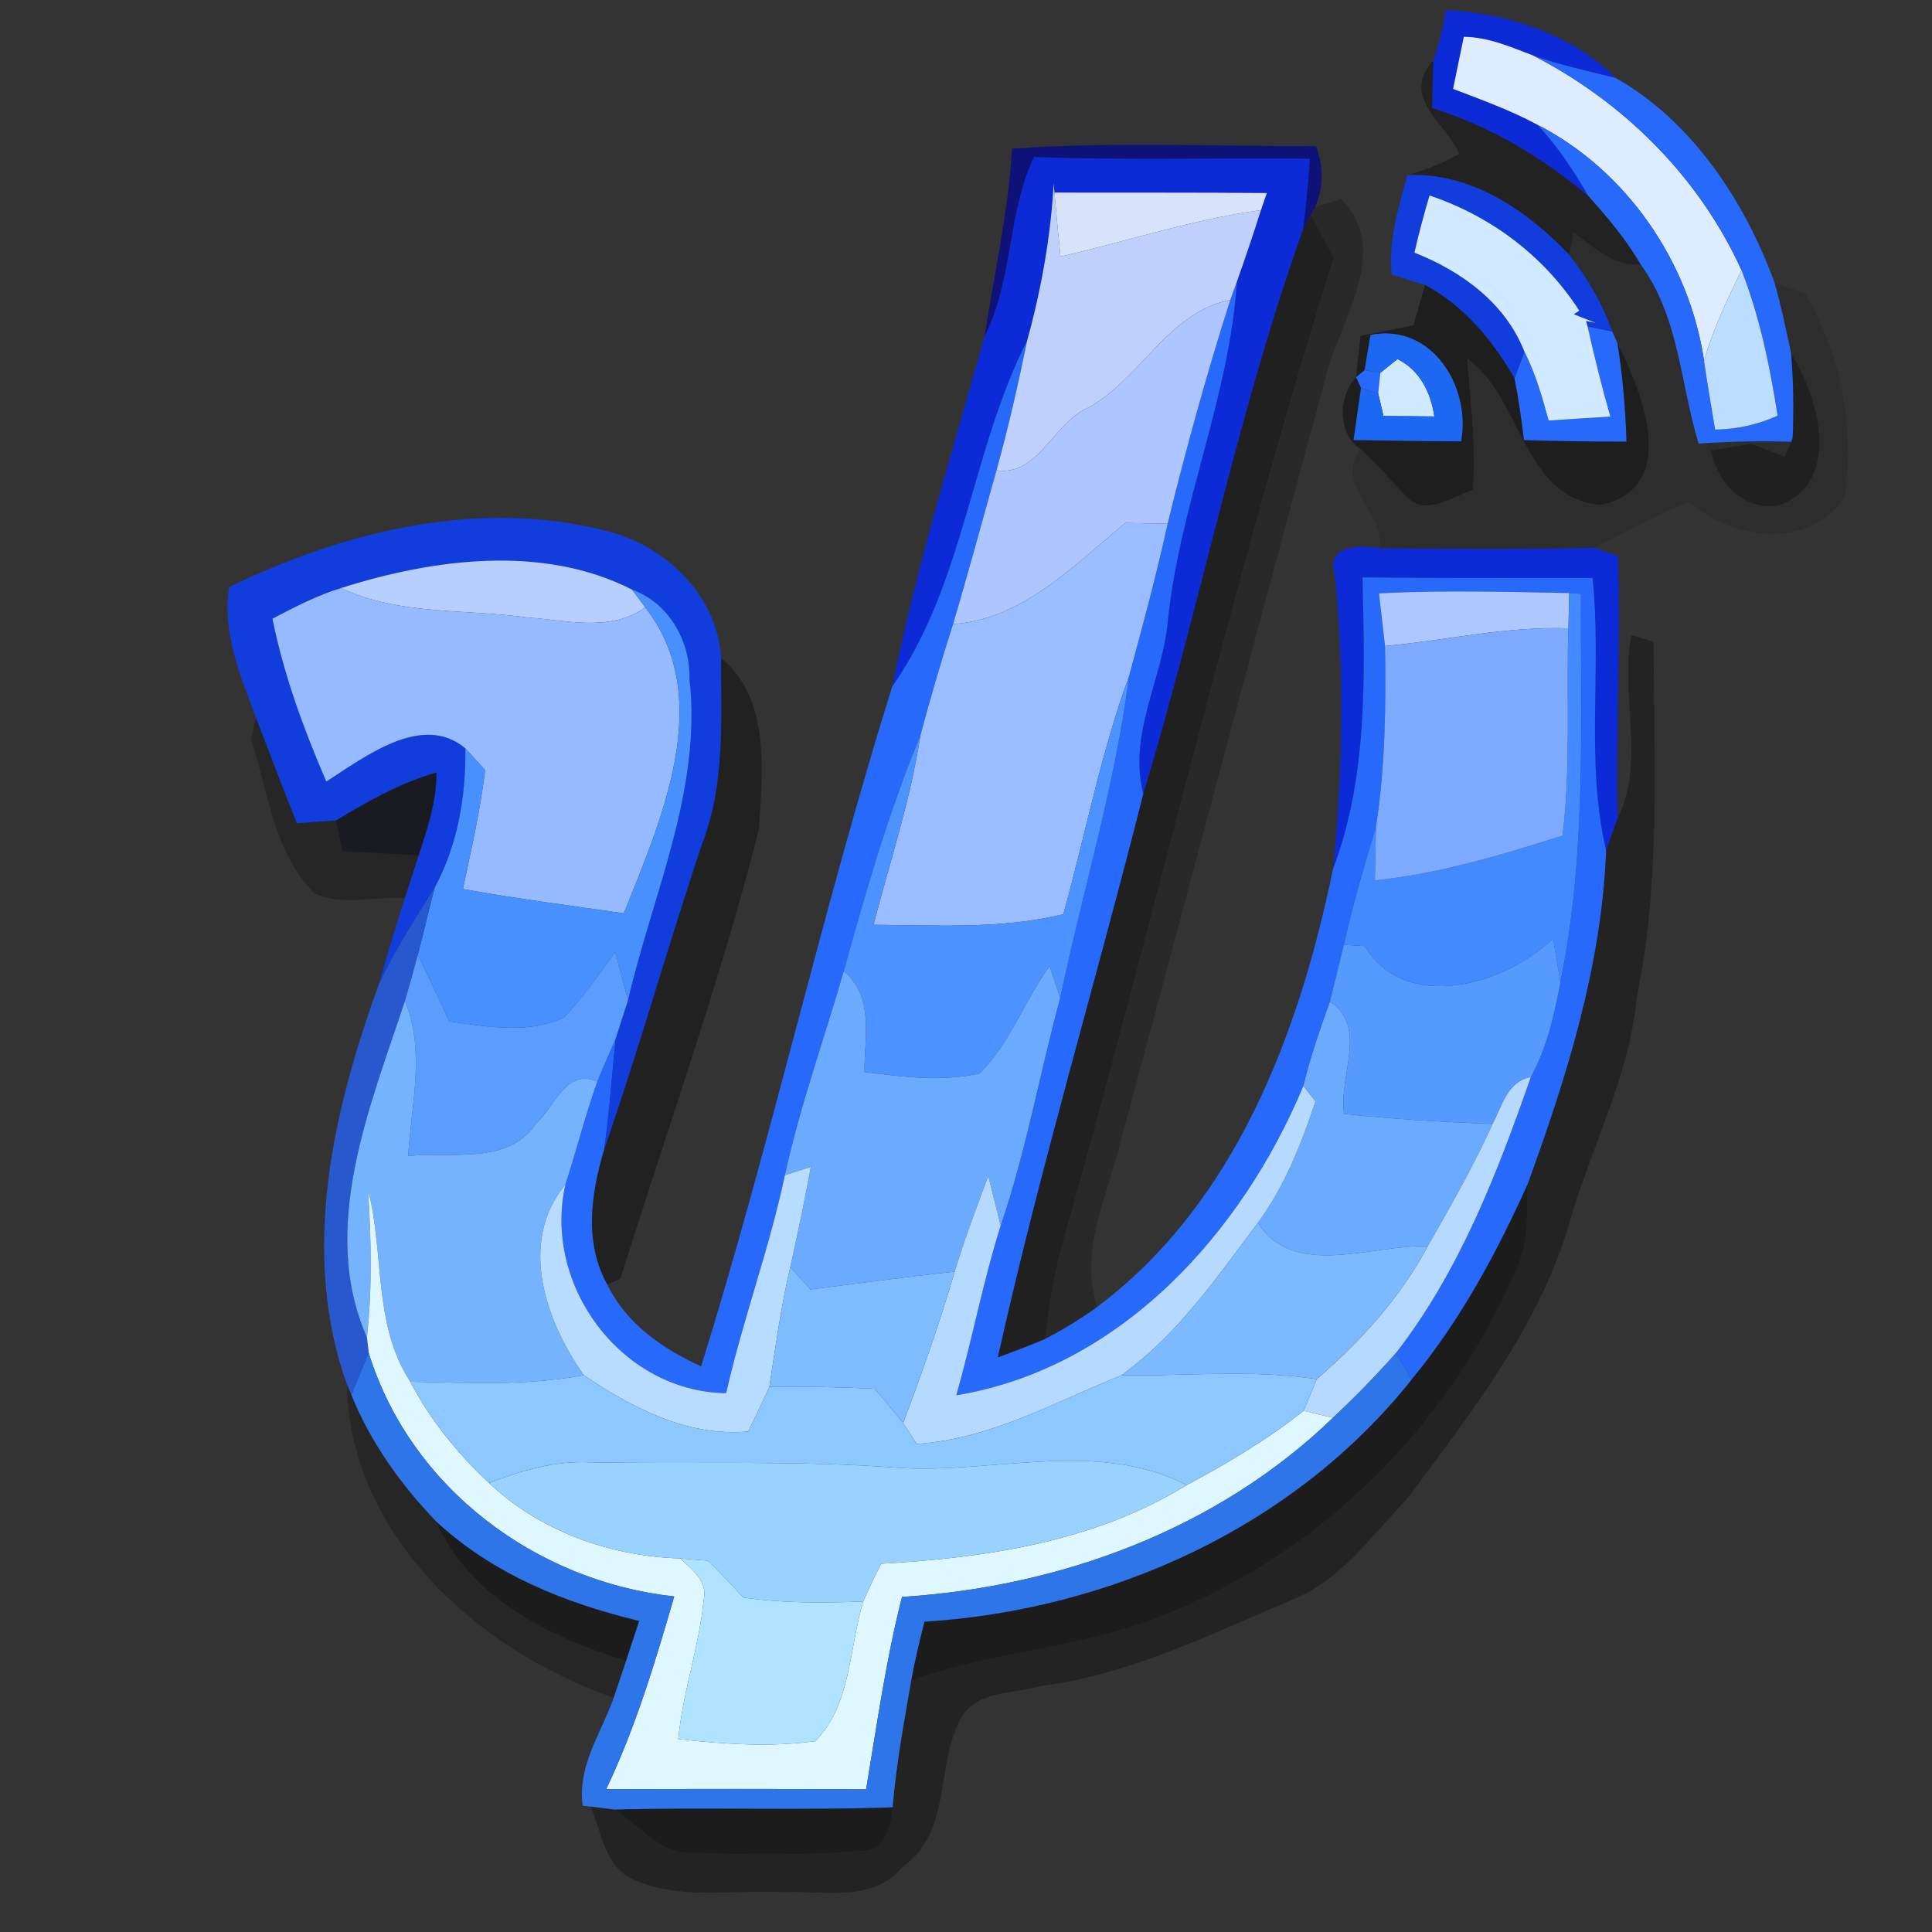 <?xml version="1.0" encoding="UTF-8" ?>
<!DOCTYPE svg PUBLIC "-//W3C//DTD SVG 1.1//EN" "http://www.w3.org/Graphics/SVG/1.1/DTD/svg11.dtd">
<svg width="128pt" height="128pt" viewBox="0 0 128 128" version="1.1" xmlns="http://www.w3.org/2000/svg">
<rect x="0" y="0" width="128" height="128" fill="#333333" stroke="none"/>
<g id="#0d2ad7ff">
<path fill="#0d2ad7" opacity="1.00" d=" M 95.77 0.68 C 99.75 0.81 104.24 2.32 107.03 5.16 C 105.19 4.71 103.34 4.30 101.56 3.67 C 100.08 3.11 98.59 2.45 96.98 2.44 C 96.74 3.59 96.51 4.74 96.27 5.89 C 98.15 6.61 100.05 7.29 101.83 8.25 C 103.19 9.66 104.26 11.32 105.25 13.01 C 102.19 10.42 98.72 8.35 94.88 7.16 C 94.90 6.37 94.94 4.79 94.96 4.00 C 95.35 2.92 95.62 1.82 95.77 0.68 Z" />
<path fill="#0d2ad7" opacity="1.00" d=" M 65.23 22.28 C 67.13 18.53 66.73 14.15 68.50 10.40 C 74.60 10.62 80.69 10.45 86.79 10.51 C 86.67 12.06 86.53 13.61 86.35 15.15 C 81.98 27.37 79.51 40.18 75.75 52.59 C 74.71 48.62 77.06 44.95 77.38 41.05 C 78.18 33.43 81.45 26.30 81.95 18.65 C 82.51 17.08 83.04 15.51 83.54 13.92 L 83.93 12.79 C 79.24 12.75 74.55 12.77 69.86 12.76 C 69.85 12.61 69.82 12.31 69.81 12.15 C 69.61 15.68 68.99 19.17 68.05 22.57 C 64.32 29.90 63.90 38.66 59.11 45.49 C 60.70 37.65 63.07 29.98 65.23 22.28 Z" />
<path fill="#0d2ad7" opacity="1.00" d=" M 88.43 38.05 C 87.84 36.06 90.15 36.12 91.42 36.32 C 96.16 36.37 100.89 36.40 105.63 36.29 C 106.02 36.43 106.81 36.71 107.20 36.84 C 107.40 42.63 107.04 48.41 107.17 54.20 C 106.98 54.74 106.60 55.82 106.41 56.35 C 105.02 50.45 106.14 44.30 105.51 38.29 C 100.43 38.28 95.35 38.32 90.27 38.25 C 90.42 44.69 90.64 51.46 88.32 57.56 C 88.96 51.08 89.09 44.53 88.43 38.05 Z" />
</g>
<g id="#ddecffff">
<path fill="#ddecff" opacity="1.00" d=" M 96.98 2.44 C 98.59 2.45 100.08 3.11 101.56 3.67 C 107.58 6.76 112.57 11.72 115.38 17.90 C 114.43 19.86 113.48 21.82 112.90 23.93 C 111.95 17.37 107.75 11.27 101.83 8.25 C 100.05 7.29 98.15 6.61 96.27 5.89 C 96.51 4.74 96.74 3.59 96.98 2.44 Z" />
</g>
<g id="#2769faff">
<path fill="#2769fa" opacity="1.00" d=" M 101.56 3.67 C 103.34 4.30 105.19 4.71 107.03 5.16 C 112.09 8.00 115.61 13.34 117.57 18.74 C 118.01 20.28 118.34 21.86 118.67 23.43 C 118.82 25.28 118.85 27.14 118.77 29.00 L 118.68 29.27 C 116.63 29.20 114.58 29.25 112.54 29.39 C 111.32 25.45 111.27 21.03 108.69 17.51 C 107.74 15.87 106.51 14.42 105.25 13.01 C 104.26 11.32 103.19 9.66 101.83 8.25 C 107.75 11.27 111.95 17.37 112.90 23.93 C 113.12 25.44 113.38 26.95 113.63 28.46 C 115.08 28.44 116.46 28.13 117.77 27.54 C 117.26 24.27 116.59 21.00 115.38 17.90 C 112.57 11.72 107.58 6.76 101.56 3.67 Z" />
<path fill="#2769fa" opacity="1.00" d=" M 81.51 19.87 C 81.62 19.56 81.84 18.95 81.95 18.65 C 81.45 26.30 78.18 33.43 77.38 41.05 C 77.06 44.95 74.71 48.62 75.75 52.59 C 72.61 65.05 68.90 77.40 66.11 89.93 C 67.16 89.54 68.21 89.15 69.24 88.71 C 70.44 88.08 71.60 87.38 72.70 86.58 C 81.88 79.69 86.08 68.41 88.32 57.56 C 90.64 51.46 90.42 44.69 90.27 38.25 C 95.35 38.32 100.43 38.28 105.51 38.29 C 106.14 44.30 105.02 50.45 106.41 56.35 C 106.12 63.99 103.80 71.35 101.20 78.48 C 99.14 83.05 96.74 87.51 93.53 91.39 L 92.48 89.65 C 96.69 84.22 99.18 77.78 101.42 71.36 C 102.49 69.42 102.98 67.23 103.38 65.06 C 105.12 56.61 104.71 47.91 104.74 39.34 L 103.97 39.29 C 99.76 39.21 95.56 39.09 91.36 39.31 C 91.46 40.18 91.66 41.93 91.76 42.80 C 91.83 46.81 91.77 50.83 91.16 54.80 C 90.37 57.38 89.62 59.97 89.03 62.60 C 88.72 63.86 88.42 65.11 88.11 66.36 C 87.45 68.20 86.81 70.05 86.35 71.95 C 82.28 81.71 74.21 90.65 63.36 92.44 C 64.42 88.71 65.13 84.90 66.30 81.20 C 67.98 76.28 68.88 71.13 70.24 66.12 C 71.73 59.01 73.89 52.02 74.80 44.80 C 75.71 41.45 76.62 38.09 77.36 34.70 C 78.58 29.71 79.95 24.76 81.51 19.87 Z" />
<path fill="#2769fa" opacity="1.00" d=" M 105.18 21.62 L 106.82 21.96 L 107.16 22.75 C 107.51 24.90 107.69 27.08 107.76 29.26 C 105.49 29.26 103.22 29.23 100.96 29.16 C 100.81 27.79 100.60 26.42 100.34 25.07 L 101.00 23.30 C 101.73 24.74 102.18 26.30 102.60 27.86 C 103.96 27.77 105.33 27.68 106.69 27.60 C 106.12 25.62 105.63 23.63 105.18 21.62 Z" />
<path fill="#2769fa" opacity="1.00" d=" M 59.11 45.49 C 63.90 38.66 64.32 29.90 68.05 22.57 C 67.46 25.45 66.81 28.32 66.02 31.16 C 65.06 34.56 64.15 37.97 63.14 41.35 C 62.36 43.80 61.63 46.27 60.97 48.76 C 58.86 53.81 57.36 59.08 55.90 64.34 C 54.60 68.85 53.00 73.27 52.00 77.86 C 50.97 82.74 49.21 87.43 48.11 92.30 C 41.18 92.21 35.95 85.17 37.46 78.48 C 38.19 76.22 38.77 73.91 39.57 71.66 C 39.96 70.69 40.40 69.75 40.80 68.78 C 40.53 71.25 40.38 73.73 40.02 76.19 C 39.15 79.09 38.69 82.35 40.24 85.11 C 41.49 87.71 43.91 89.36 46.45 90.53 C 51.09 75.65 54.46 60.34 59.11 45.49 Z" />
<path fill="#2769fa" opacity="1.00" d=" M 89.84 24.99 L 90.41 24.52 L 91.45 24.70 C 91.42 25.04 91.35 25.72 91.31 26.06 L 90.17 25.71 L 89.84 24.99 Z" />
</g>
<g id="#00000057">
<path fill="#000000" opacity="0.34" d=" M 96.68 10.20 C 95.86 8.19 92.73 6.49 94.96 4.00 C 94.94 4.79 94.90 6.37 94.88 7.16 C 98.72 8.35 102.19 10.42 105.25 13.01 C 106.51 14.42 107.74 15.87 108.69 17.51 C 106.88 17.68 105.59 16.35 104.24 15.40 C 104.17 15.77 104.03 16.51 103.96 16.88 C 101.16 13.94 97.48 11.42 93.24 11.60 C 94.45 11.30 95.58 10.78 96.68 10.20 Z" />
</g>
<g id="#03098ec3">
<path fill="#03098e" opacity="0.76" d=" M 67.05 9.85 C 73.74 9.38 80.48 9.70 87.19 9.68 C 87.71 11.08 87.69 12.43 87.13 13.72 L 86.84 14.24 L 86.35 15.15 C 86.53 13.61 86.67 12.06 86.79 10.51 C 80.69 10.45 74.60 10.62 68.50 10.40 C 66.73 14.15 67.13 18.53 65.23 22.28 C 65.87 18.14 66.80 14.04 67.05 9.85 Z" />
</g>
<g id="#c0d0fcff">
<path fill="#c0d0fc" opacity="1.00" d=" M 69.81 12.15 C 69.82 12.31 69.85 12.61 69.86 12.76 C 69.98 14.18 70.12 15.59 70.26 17.00 C 74.69 15.98 79.02 14.53 83.54 13.92 C 83.04 15.51 82.51 17.08 81.95 18.65 C 81.84 18.95 81.62 19.56 81.51 19.87 C 77.33 20.71 75.60 25.12 72.02 27.05 C 69.77 28.06 68.76 31.58 66.02 31.16 C 66.81 28.32 67.46 25.45 68.05 22.57 C 68.99 19.17 69.61 15.68 69.81 12.15 Z" />
</g>
<g id="#123dddff">
<path fill="#123ddd" opacity="1.00" d=" M 93.24 11.60 C 97.48 11.42 101.16 13.94 103.96 16.88 C 105.17 18.42 106.17 20.11 106.82 21.96 L 105.18 21.62 L 105.08 21.26 L 105.73 21.40 L 104.27 20.82 L 104.63 20.58 C 102.30 16.96 98.78 14.32 94.71 12.95 C 94.34 14.20 94.00 15.46 93.71 16.74 C 96.83 17.97 99.73 20.07 101.00 23.30 L 100.34 25.07 C 98.90 22.56 97.00 20.26 94.41 18.88 C 93.86 18.71 92.75 18.37 92.20 18.20 C 91.98 15.94 92.65 13.76 93.24 11.60 Z" />
<path fill="#123ddd" opacity="1.00" d=" M 15.18 38.89 C 22.83 35.19 31.68 33.02 40.09 35.15 C 44.02 36.09 47.55 39.42 47.77 43.60 C 47.78 47.70 48.03 51.93 46.55 55.83 C 44.27 62.58 42.36 69.45 40.02 76.19 C 40.38 73.73 40.53 71.25 40.80 68.78 C 41.00 68.15 41.41 66.89 41.61 66.26 C 43.24 59.23 46.51 52.35 45.68 44.97 C 45.73 42.45 44.31 39.94 41.87 39.06 C 35.96 36.05 28.70 37.02 22.59 38.96 C 21.00 39.45 19.52 40.22 18.05 40.99 C 18.80 44.72 20.12 48.30 21.62 51.78 C 24.15 50.16 27.98 47.18 30.83 49.58 C 30.87 52.78 30.33 55.96 28.80 58.81 C 27.49 60.88 26.16 62.96 25.11 65.19 C 25.64 63.28 26.22 61.39 26.82 59.51 C 27.05 58.80 27.50 57.39 27.73 56.68 C 28.32 54.90 28.94 53.08 28.91 51.18 C 26.53 51.86 24.37 53.09 22.26 54.36 C 21.61 54.40 20.32 54.49 19.67 54.54 C 18.74 52.22 17.85 49.88 16.96 47.55 C 15.93 44.77 14.70 41.93 15.18 38.89 Z" />
</g>
<g id="#d9e2fbff">
<path fill="#d9e2fb" opacity="1.00" d=" M 69.86 12.76 C 74.55 12.77 79.24 12.75 83.93 12.79 L 83.54 13.92 C 79.02 14.53 74.69 15.98 70.26 17.00 C 70.12 15.59 69.98 14.18 69.86 12.76 Z" />
</g>
<g id="#00010230">
<path fill="#000102" opacity="0.19" d=" M 87.13 13.72 C 87.57 13.59 88.44 13.32 88.87 13.18 C 92.26 16.71 88.73 21.19 87.84 25.00 C 83.20 42.01 78.72 59.07 74.12 76.09 C 73.26 79.50 71.48 83.03 72.70 86.58 C 71.60 87.38 70.44 88.08 69.24 88.71 C 69.51 86.32 69.91 83.94 70.60 81.64 C 76.67 60.16 81.67 38.36 88.36 17.07 C 87.98 16.36 87.22 14.95 86.84 14.24 L 87.13 13.72 Z" />
</g>
<g id="#d1eaffff">
<path fill="#d1eaff" opacity="1.00" d=" M 94.71 12.95 C 98.78 14.32 102.30 16.96 104.63 20.58 L 104.27 20.82 L 105.73 21.40 L 105.08 21.26 L 105.18 21.62 C 105.63 23.63 106.12 25.62 106.69 27.60 C 105.33 27.68 103.96 27.77 102.60 27.86 C 102.18 26.30 101.73 24.74 101.00 23.30 C 99.73 20.07 96.83 17.97 93.71 16.74 C 94.00 15.46 94.34 14.20 94.71 12.95 Z" />
<path fill="#d1eaff" opacity="1.00" d=" M 92.59 23.79 C 94.08 24.54 94.79 26.00 95.03 27.59 C 93.91 27.58 92.78 27.57 91.66 27.56 C 91.57 27.19 91.40 26.44 91.31 26.06 C 91.35 25.72 91.42 25.04 91.45 24.70 L 92.59 23.79 Z" />
</g>
<g id="#00000062">
<path fill="#000000" opacity="0.38" d=" M 86.35 15.15 L 86.84 14.24 C 87.22 14.95 87.98 16.36 88.36 17.07 C 81.67 38.36 76.67 60.16 70.60 81.64 C 69.91 83.94 69.51 86.32 69.24 88.71 C 68.21 89.15 67.16 89.54 66.11 89.93 C 68.90 77.40 72.61 65.05 75.75 52.59 C 79.51 40.18 81.98 27.37 86.35 15.15 Z" />
</g>
<g id="#0000001d">
<path fill="#000000" opacity="0.11" d=" M 104.24 15.40 C 105.59 16.35 106.88 17.68 108.69 17.51 C 111.27 21.03 111.32 25.45 112.54 29.39 C 114.58 29.25 116.63 29.20 118.68 29.27 C 118.57 29.52 118.34 30.01 118.23 30.26 L 116.03 29.40 C 115.37 29.51 114.04 29.73 113.37 29.84 C 113.74 32.02 115.64 33.98 118.00 33.44 C 122.04 31.81 120.47 26.26 118.67 23.43 C 118.34 21.86 118.01 20.28 117.57 18.74 C 118.08 18.91 119.09 19.27 119.60 19.44 C 121.96 23.42 122.91 28.40 122.21 32.99 C 119.76 36.43 114.84 35.81 111.95 33.28 C 109.74 34.07 107.72 35.26 105.63 36.29 C 100.89 36.40 96.16 36.37 91.42 36.32 C 91.72 33.81 88.40 32.34 90.11 29.73 C 91.24 30.75 92.21 31.92 93.28 33.00 C 94.56 34.19 96.26 32.88 97.58 32.46 C 97.78 29.55 97.43 26.65 97.20 23.75 C 100.85 26.31 100.86 33.05 106.08 33.45 C 111.34 32.26 108.82 26.01 107.16 22.75 L 106.82 21.96 C 106.17 20.11 105.17 18.42 103.96 16.88 C 104.03 16.51 104.17 15.77 104.24 15.40 Z" />
</g>
<g id="#bdddffff">
<path fill="#bdddff" opacity="1.00" d=" M 115.38 17.90 C 116.59 21.00 117.26 24.27 117.77 27.54 C 116.46 28.13 115.08 28.44 113.63 28.46 C 113.38 26.95 113.12 25.44 112.90 23.93 C 113.48 21.82 114.43 19.86 115.38 17.90 Z" />
</g>
<g id="#00000069">
<path fill="#000000" opacity="0.41" d=" M 94.41 18.88 C 97.00 20.26 98.90 22.56 100.34 25.07 C 100.60 26.42 100.81 27.79 100.96 29.16 C 103.22 29.23 105.49 29.26 107.76 29.26 C 107.69 27.08 107.51 24.90 107.16 22.75 C 108.82 26.01 111.34 32.26 106.08 33.45 C 100.86 33.05 100.85 26.31 97.20 23.75 C 97.43 26.65 97.78 29.55 97.58 32.46 C 96.26 32.88 94.56 34.19 93.28 33.00 C 92.21 31.92 91.24 30.75 90.11 29.73 C 88.60 28.75 88.66 26.22 89.84 24.99 L 90.17 25.71 C 90.05 26.57 89.80 28.29 89.68 29.15 C 92.05 29.19 94.43 29.23 96.80 29.24 C 97.47 25.62 94.86 21.39 90.80 22.19 C 90.70 22.77 90.50 23.94 90.41 24.52 L 89.84 24.99 C 89.91 24.31 90.06 22.94 90.14 22.25 C 91.30 22.02 92.47 21.79 93.64 21.55 C 93.83 20.89 94.22 19.55 94.41 18.88 Z" />
</g>
<g id="#adc6ffff">
<path fill="#adc6ff" opacity="1.00" d=" M 72.02 27.05 C 75.60 25.12 77.33 20.71 81.51 19.87 C 79.95 24.76 78.58 29.71 77.36 34.70 C 76.43 34.68 75.49 34.66 74.55 34.65 C 71.17 37.43 67.78 41.03 63.14 41.35 C 64.15 37.97 65.06 34.56 66.02 31.16 C 68.76 31.58 69.77 28.06 72.02 27.05 Z" />
</g>
<g id="#1d68f3fd">
<path fill="#1d68f3" opacity="1.00" d=" M 90.80 22.19 C 94.86 21.39 97.47 25.62 96.80 29.24 C 94.43 29.23 92.05 29.19 89.68 29.15 C 89.80 28.29 90.05 26.57 90.17 25.71 L 91.31 26.06 C 91.40 26.44 91.57 27.19 91.66 27.56 C 92.78 27.57 93.91 27.58 95.03 27.59 C 94.79 26.00 94.08 24.54 92.59 23.79 L 91.45 24.70 L 90.41 24.52 C 90.50 23.94 90.70 22.77 90.80 22.19 Z" />
</g>
<g id="#0102045e">
<path fill="#010204" opacity="0.37" d=" M 118.67 23.43 C 120.47 26.26 122.04 31.81 118.00 33.44 C 115.64 33.98 113.74 32.02 113.37 29.84 C 114.04 29.73 115.37 29.51 116.03 29.40 L 118.23 30.26 C 118.34 30.01 118.57 29.52 118.68 29.27 L 118.77 29.00 C 118.85 27.14 118.82 25.28 118.67 23.43 Z" />
</g>
<g id="#9abdffff">
<path fill="#9abdff" opacity="1.00" d=" M 74.55 34.65 C 75.49 34.66 76.43 34.68 77.36 34.70 C 76.62 38.09 75.71 41.45 74.80 44.80 C 72.92 49.93 71.91 55.31 70.45 60.57 C 66.33 61.57 62.07 61.30 57.87 61.27 C 58.95 57.11 60.32 53.02 60.97 48.76 C 61.63 46.27 62.36 43.80 63.14 41.35 C 67.78 41.03 71.17 37.43 74.55 34.65 Z" />
</g>
<g id="#b7cfffff">
<path fill="#b7cfff" opacity="1.00" d=" M 22.59 38.96 C 28.70 37.02 35.96 36.05 41.87 39.06 L 42.75 40.24 C 40.43 41.91 37.53 41.08 34.93 40.91 C 30.80 40.33 26.45 40.78 22.59 38.96 Z" />
</g>
<g id="#96baffff">
<path fill="#96baff" opacity="1.00" d=" M 18.05 40.99 C 19.52 40.22 21.00 39.45 22.59 38.96 C 26.45 40.78 30.80 40.33 34.93 40.91 C 37.53 41.08 40.43 41.91 42.75 40.24 C 47.44 46.25 43.80 54.32 41.33 60.51 C 37.78 59.99 34.21 59.55 30.67 58.90 C 31.22 56.29 31.82 53.68 32.14 51.02 C 31.81 50.66 31.16 49.94 30.83 49.58 C 27.98 47.18 24.15 50.16 21.62 51.78 C 20.12 48.30 18.80 44.72 18.05 40.99 Z" />
</g>
<g id="#4990ffff">
<path fill="#4990ff" opacity="1.00" d=" M 41.87 39.06 C 44.31 39.94 45.73 42.45 45.68 44.97 C 46.51 52.35 43.24 59.23 41.61 66.26 C 41.39 65.46 40.97 63.87 40.76 63.07 C 39.66 64.54 38.65 66.07 37.38 67.40 C 35.02 68.53 32.27 68.02 29.77 67.67 C 29.09 66.19 28.39 64.72 27.68 63.26 C 28.07 61.78 28.41 60.28 28.80 58.81 C 30.33 55.96 30.87 52.78 30.83 49.58 C 31.16 49.94 31.81 50.66 32.14 51.02 C 31.82 53.68 31.22 56.29 30.67 58.90 C 34.21 59.55 37.78 59.99 41.33 60.51 C 43.80 54.32 47.44 46.25 42.75 40.24 L 41.87 39.06 Z" />
</g>
<g id="#acc8ffff">
<path fill="#acc8ff" opacity="1.00" d=" M 91.36 39.31 C 95.56 39.09 99.76 39.21 103.97 39.29 C 103.95 39.88 103.92 41.05 103.91 41.63 C 99.82 41.48 95.81 42.43 91.76 42.80 C 91.66 41.93 91.46 40.18 91.36 39.31 Z" />
</g>
<g id="#438affff">
<path fill="#438aff" opacity="1.00" d=" M 103.97 39.29 L 104.74 39.34 C 104.71 47.91 105.12 56.61 103.38 65.06 C 103.26 64.34 103.02 62.90 102.90 62.18 C 99.73 65.25 93.12 67.17 90.41 62.68 C 90.07 62.66 89.37 62.62 89.03 62.60 C 89.62 59.97 90.37 57.38 91.16 54.80 C 91.14 55.68 91.11 57.45 91.09 58.33 C 95.35 57.89 99.46 56.65 103.52 55.37 C 104.09 50.81 103.76 46.21 103.91 41.63 C 103.92 41.05 103.95 39.88 103.97 39.29 Z" />
</g>
<g id="#7daaffff">
<path fill="#7daaff" opacity="1.00" d=" M 91.76 42.80 C 95.81 42.43 99.82 41.48 103.91 41.63 C 103.76 46.21 104.09 50.81 103.52 55.37 C 99.46 56.65 95.35 57.89 91.09 58.33 C 91.11 57.45 91.14 55.68 91.16 54.80 C 91.77 50.83 91.83 46.81 91.76 42.80 Z" />
</g>
<g id="#00000050">
<path fill="#000000" opacity="0.31" d=" M 108.08 42.07 C 108.45 42.18 109.18 42.41 109.55 42.53 C 109.59 50.41 110.03 58.39 108.43 66.15 C 107.93 71.45 105.32 76.16 103.92 81.23 C 101.88 88.00 97.43 93.62 93.29 99.22 C 90.92 101.69 88.82 104.75 85.51 106.03 C 80.13 108.30 74.79 110.97 68.91 111.71 C 67.18 112.23 64.84 111.99 63.74 113.70 C 61.91 116.85 63.14 121.34 59.81 123.67 C 57.87 126.08 54.63 125.24 51.95 125.36 C 48.52 125.18 44.86 125.96 41.65 124.38 C 40.03 123.38 39.82 121.29 39.13 119.69 C 39.53 119.74 40.34 119.84 40.75 119.89 C 42.38 120.97 43.77 122.89 45.93 122.75 C 49.59 122.90 53.26 122.94 56.91 122.63 C 58.59 122.78 59.04 121.05 59.14 119.74 C 59.37 116.91 59.89 114.13 60.37 111.34 C 65.75 109.38 71.59 109.22 76.91 107.08 C 87.35 103.05 95.94 94.56 100.37 84.31 C 101.29 82.50 101.17 80.44 101.20 78.48 C 103.80 71.35 106.12 63.99 106.41 56.35 C 106.60 55.82 106.98 54.74 107.17 54.20 C 109.04 50.50 107.32 46.06 108.08 42.07 Z" />
</g>
<g id="#00000059">
<path fill="#000000" opacity="0.35" d=" M 47.77 43.60 C 51.05 46.23 50.55 51.24 50.26 55.03 C 47.71 65.07 44.19 74.83 41.11 84.71 L 40.24 85.11 C 38.69 82.35 39.15 79.09 40.02 76.19 C 42.36 69.45 44.27 62.58 46.55 55.83 C 48.03 51.93 47.78 47.70 47.77 43.60 Z" />
</g>
<g id="#4d93ffff">
<path fill="#4d93ff" opacity="1.00" d=" M 70.45 60.57 C 71.91 55.31 72.92 49.93 74.80 44.80 C 73.89 52.02 71.73 59.01 70.24 66.12 C 70.07 65.59 69.71 64.52 69.54 63.99 C 67.88 66.29 66.92 69.12 64.90 71.12 C 62.38 71.68 59.79 71.35 57.27 71.02 C 57.27 68.71 57.94 66.05 55.90 64.34 C 57.36 59.08 58.86 53.81 60.97 48.76 C 60.32 53.02 58.95 57.11 57.87 61.27 C 62.07 61.30 66.33 61.57 70.45 60.57 Z" />
</g>
<g id="#0000003f">
<path fill="#000000" opacity="0.25" d=" M 16.96 47.55 C 17.85 49.88 18.74 52.22 19.67 54.54 C 20.32 54.49 21.61 54.40 22.26 54.36 C 22.40 55.04 22.53 55.72 22.67 56.40 C 24.36 56.49 26.04 56.58 27.73 56.68 C 27.50 57.39 27.05 58.80 26.82 59.51 C 24.87 59.36 22.63 60.06 20.83 59.18 C 18.14 56.50 17.74 52.43 16.64 48.96 L 16.96 47.55 Z" />
<path fill="#000000" opacity="0.25" d=" M 22.98 91.71 L 23.28 92.41 C 24.55 95.56 26.55 98.35 28.89 100.79 C 31.14 105.91 36.43 108.47 41.48 110.04 C 41.28 110.65 40.86 111.87 40.66 112.48 C 31.70 109.38 23.17 101.74 22.98 91.71 Z" />
</g>
<g id="#02051280">
<path fill="#020512" opacity="0.50" d=" M 22.26 54.36 C 24.37 53.09 26.53 51.86 28.91 51.18 C 28.94 53.08 28.32 54.90 27.73 56.68 C 26.04 56.58 24.36 56.49 22.67 56.40 C 22.53 55.72 22.40 55.04 22.26 54.36 Z" />
</g>
<g id="#285cdaec">
<path fill="#285cda" opacity="0.93" d=" M 25.11 65.19 C 26.16 62.96 27.49 60.88 28.80 58.81 C 28.41 60.28 28.07 61.78 27.68 63.26 C 27.41 64.28 27.13 65.30 26.83 66.31 C 24.51 73.34 21.12 81.36 24.31 88.60 C 24.34 88.86 24.40 89.38 24.43 89.64 C 24.14 90.33 23.57 91.72 23.28 92.41 L 22.98 91.71 C 19.88 83.00 22.05 73.59 25.11 65.19 Z" />
</g>
<g id="#569affff">
<path fill="#569aff" opacity="1.00" d=" M 89.03 62.60 C 89.37 62.62 90.07 62.66 90.41 62.68 C 93.12 67.17 99.73 65.25 102.90 62.18 C 103.02 62.90 103.26 64.34 103.38 65.06 C 102.98 67.23 102.49 69.42 101.42 71.36 C 99.86 71.66 99.52 73.27 98.89 74.46 C 95.61 74.34 92.32 74.15 89.05 73.80 C 88.66 71.34 90.67 68.03 88.11 66.36 C 88.42 65.11 88.72 63.86 89.03 62.60 Z" />
</g>
<g id="#5a9dffff">
<path fill="#5a9dff" opacity="1.00" d=" M 37.38 67.40 C 38.65 66.07 39.66 64.54 40.76 63.07 C 40.97 63.87 41.39 65.46 41.61 66.26 C 41.41 66.89 41.00 68.15 40.80 68.78 C 40.40 69.75 39.96 70.69 39.57 71.66 C 37.49 70.74 36.76 73.35 35.51 74.44 C 33.65 77.22 29.89 76.28 27.04 76.59 C 27.25 73.17 28.19 69.61 26.83 66.31 C 27.13 65.30 27.41 64.28 27.68 63.26 C 28.39 64.72 29.09 66.19 29.77 67.67 C 32.27 68.02 35.02 68.53 37.38 67.40 Z" />
</g>
<g id="#6aaaffff">
<path fill="#6aaaff" opacity="1.00" d=" M 64.90 71.12 C 66.92 69.12 67.88 66.29 69.54 63.99 C 69.71 64.52 70.07 65.59 70.24 66.12 C 68.88 71.13 67.98 76.28 66.30 81.20 C 66.09 80.38 65.68 78.73 65.48 77.91 C 64.68 80.00 63.91 82.11 63.25 84.25 C 60.05 84.59 56.87 85.03 53.69 85.43 C 53.35 85.06 52.69 84.31 52.36 83.94 C 52.85 81.74 53.31 79.53 53.72 77.31 C 53.29 77.45 52.43 77.72 52.00 77.86 C 53.00 73.27 54.60 68.85 55.90 64.34 C 57.94 66.05 57.27 68.71 57.27 71.02 C 59.79 71.35 62.38 71.68 64.90 71.12 Z" />
</g>
<g id="#76b3ffff">
<path fill="#76b3ff" opacity="1.00" d=" M 24.31 88.60 C 21.12 81.36 24.51 73.34 26.83 66.31 C 28.19 69.61 27.25 73.17 27.04 76.59 C 29.89 76.28 33.65 77.22 35.51 74.44 C 36.76 73.35 37.49 70.74 39.57 71.66 C 38.77 73.91 38.19 76.22 37.46 78.48 C 34.32 82.28 36.13 87.50 38.68 91.11 C 34.88 91.83 31.01 91.61 27.18 91.54 C 24.70 87.75 25.48 83.07 24.39 78.86 C 24.59 82.10 24.67 85.36 24.31 88.60 Z" />
</g>
<g id="#6aabffff">
<path fill="#6aabff" opacity="1.00" d=" M 88.11 66.36 C 90.67 68.03 88.66 71.34 89.05 73.80 C 92.32 74.15 95.61 74.34 98.89 74.46 C 97.63 77.25 96.11 79.91 94.59 82.57 C 90.95 82.42 85.71 84.79 83.34 81.01 C 85.11 78.59 86.22 75.79 87.15 72.97 C 86.95 72.71 86.55 72.20 86.35 71.95 C 86.81 70.05 87.45 68.20 88.11 66.36 Z" />
</g>
<g id="#b6daffff">
<path fill="#b6daff" opacity="1.00" d=" M 98.89 74.46 C 99.52 73.27 99.86 71.66 101.42 71.36 C 99.18 77.78 96.69 84.22 92.48 89.65 C 91.16 91.14 89.77 92.57 88.31 93.93 C 87.83 93.82 86.85 93.59 86.37 93.47 C 86.58 92.95 87.02 91.89 87.24 91.37 C 90.16 88.86 92.76 85.98 94.59 82.57 C 96.11 79.91 97.63 77.25 98.89 74.46 Z" />
<path fill="#b6daff" opacity="1.00" d=" M 86.35 71.95 C 86.55 72.20 86.95 72.71 87.15 72.97 C 86.22 75.79 85.11 78.59 83.34 81.01 C 80.63 84.63 78.01 88.44 74.29 91.12 C 69.88 92.89 65.58 95.36 60.73 95.66 C 60.51 95.31 60.07 94.62 59.84 94.28 C 61.08 90.97 62.26 87.64 63.25 84.25 C 63.91 82.11 64.68 80.00 65.48 77.91 C 65.68 78.73 66.09 80.38 66.30 81.20 C 65.13 84.90 64.42 88.71 63.36 92.44 C 74.21 90.65 82.28 81.71 86.35 71.95 Z" />
</g>
<g id="#b8dcffff">
<path fill="#b8dcff" opacity="1.00" d=" M 52.00 77.86 C 52.43 77.72 53.29 77.45 53.72 77.31 C 53.31 79.53 52.85 81.74 52.36 83.94 C 51.74 86.56 51.38 89.23 50.97 91.89 C 50.52 92.88 50.05 93.86 49.57 94.84 C 45.53 95.20 41.91 93.28 38.68 91.11 C 36.13 87.50 34.32 82.28 37.46 78.48 C 35.95 85.17 41.18 92.21 48.11 92.30 C 49.21 87.43 50.97 82.74 52.00 77.86 Z" />
</g>
<g id="#dff8ffff">
<path fill="#dff8ff" opacity="1.00" d=" M 24.39 78.86 C 25.48 83.07 24.70 87.75 27.18 91.54 C 28.50 94.07 30.32 96.31 32.40 98.25 C 35.79 101.47 40.45 103.11 45.07 103.25 C 45.84 104.00 46.91 104.74 46.62 106.00 C 46.32 109.12 45.23 112.10 44.94 115.22 C 47.94 115.55 50.99 115.77 54.00 115.36 C 56.39 113.01 56.25 109.18 57.19 106.10 C 57.56 105.26 57.96 104.42 58.38 103.60 C 65.36 103.21 72.57 102.13 78.62 98.39 C 81.32 96.95 83.96 95.38 86.37 93.47 C 86.85 93.59 87.83 93.82 88.31 93.93 C 80.68 101.31 70.25 105.14 59.76 105.80 C 58.69 109.99 58.10 114.28 57.38 118.55 C 51.64 118.51 45.90 118.52 40.16 118.54 C 42.11 114.45 43.41 110.11 44.67 105.77 C 35.50 104.77 27.19 98.56 24.43 89.64 C 24.40 89.38 24.34 88.86 24.31 88.60 C 24.67 85.36 24.59 82.10 24.39 78.86 Z" />
</g>
<g id="#00000076">
<path fill="#000000" opacity="0.46" d=" M 93.53 91.39 C 96.74 87.51 99.14 83.05 101.20 78.48 C 101.17 80.44 101.29 82.50 100.37 84.31 C 95.94 94.56 87.35 103.05 76.91 107.08 C 71.59 109.22 65.75 109.38 60.37 111.34 C 60.61 110.03 60.91 108.73 61.25 107.44 C 73.59 106.67 85.76 101.17 93.53 91.39 Z" />
<path fill="#000000" opacity="0.46" d=" M 28.89 100.79 C 32.65 104.29 37.44 106.21 42.35 107.39 C 42.13 108.06 41.70 109.38 41.48 110.04 C 36.43 108.47 31.14 105.91 28.89 100.79 Z" />
</g>
<g id="#7cb9ffff">
<path fill="#7cb9ff" opacity="1.00" d=" M 74.29 91.12 C 78.01 88.44 80.63 84.63 83.34 81.01 C 85.71 84.79 90.95 82.42 94.59 82.57 C 92.76 85.98 90.16 88.86 87.24 91.37 C 82.94 90.72 78.61 91.17 74.29 91.12 Z" />
</g>
<g id="#7fbcffff">
<path fill="#7fbcff" opacity="1.00" d=" M 50.97 91.89 C 51.38 89.23 51.74 86.56 52.36 83.94 C 52.69 84.31 53.35 85.06 53.69 85.43 C 56.87 85.03 60.05 84.59 63.25 84.25 C 62.26 87.64 61.08 90.97 59.84 94.28 C 59.22 93.51 58.59 92.75 57.94 92.01 C 55.62 91.90 53.30 91.85 50.97 91.89 Z" />
</g>
<g id="#2e78f0f5">
<path fill="#2e78f0" opacity="0.96" d=" M 24.43 89.64 C 27.19 98.56 35.50 104.77 44.67 105.77 C 43.41 110.11 42.11 114.45 40.16 118.54 C 45.90 118.52 51.64 118.51 57.38 118.55 C 58.10 114.28 58.69 109.99 59.76 105.80 C 70.25 105.14 80.68 101.31 88.31 93.93 C 89.77 92.57 91.16 91.14 92.48 89.65 L 93.53 91.39 C 85.76 101.17 73.59 106.67 61.25 107.44 C 60.91 108.73 60.61 110.03 60.37 111.34 C 59.89 114.13 59.37 116.91 59.14 119.74 C 53.01 119.96 46.88 119.73 40.75 119.89 C 40.34 119.84 39.53 119.74 39.13 119.69 L 38.61 119.64 C 38.23 117.01 39.83 114.84 40.66 112.48 C 40.86 111.87 41.28 110.65 41.48 110.04 C 41.70 109.38 42.13 108.06 42.35 107.39 C 37.44 106.21 32.65 104.29 28.89 100.79 C 26.55 98.35 24.55 95.56 23.28 92.41 C 23.57 91.72 24.14 90.33 24.43 89.64 Z" />
</g>
<g id="#8dc7ffff">
<path fill="#8dc7ff" opacity="1.00" d=" M 27.18 91.54 C 31.01 91.61 34.88 91.83 38.68 91.11 C 41.91 93.28 45.53 95.20 49.57 94.84 C 50.05 93.86 50.52 92.88 50.97 91.89 C 53.30 91.85 55.62 91.90 57.94 92.01 C 58.59 92.75 59.22 93.51 59.84 94.28 C 60.07 94.62 60.51 95.31 60.73 95.66 C 65.58 95.36 69.88 92.89 74.29 91.12 C 78.61 91.17 82.94 90.72 87.24 91.37 C 87.02 91.89 86.58 92.95 86.37 93.47 C 83.96 95.38 81.32 96.95 78.62 98.39 C 72.74 95.36 65.98 97.61 59.71 97.26 C 52.82 96.72 45.90 97.02 39.00 96.88 C 36.71 96.78 34.51 97.44 32.40 98.25 C 30.32 96.31 28.50 94.07 27.18 91.54 Z" />
</g>
<g id="#99d1ffff">
<path fill="#99d1ff" opacity="1.00" d=" M 32.40 98.25 C 34.51 97.44 36.71 96.78 39.00 96.88 C 45.90 97.02 52.82 96.72 59.71 97.26 C 65.98 97.61 72.74 95.36 78.62 98.39 C 72.57 102.13 65.36 103.21 58.38 103.60 C 57.96 104.42 57.56 105.26 57.19 106.10 C 54.54 106.21 51.88 106.22 49.25 105.84 C 48.48 105.01 47.71 104.18 46.90 103.40 C 46.45 103.36 45.53 103.29 45.07 103.25 C 40.45 103.11 35.79 101.47 32.40 98.25 Z" />
</g>
<g id="#b0e3ffff">
<path fill="#b0e3ff" opacity="1.00" d=" M 45.07 103.25 C 45.53 103.29 46.45 103.36 46.90 103.40 C 47.71 104.18 48.48 105.01 49.25 105.84 C 51.88 106.22 54.54 106.21 57.19 106.10 C 56.25 109.18 56.39 113.01 54.00 115.36 C 50.99 115.77 47.94 115.55 44.94 115.22 C 45.23 112.10 46.32 109.12 46.62 106.00 C 46.91 104.74 45.84 104.00 45.07 103.25 Z" />
</g>
<g id="#00000073">
<path fill="#000000" opacity="0.45" d=" M 40.75 119.89 C 46.88 119.73 53.01 119.96 59.14 119.74 C 59.04 121.05 58.59 122.78 56.91 122.63 C 53.26 122.94 49.59 122.90 45.93 122.75 C 43.77 122.89 42.38 120.97 40.75 119.89 Z" />
</g>
</svg>
